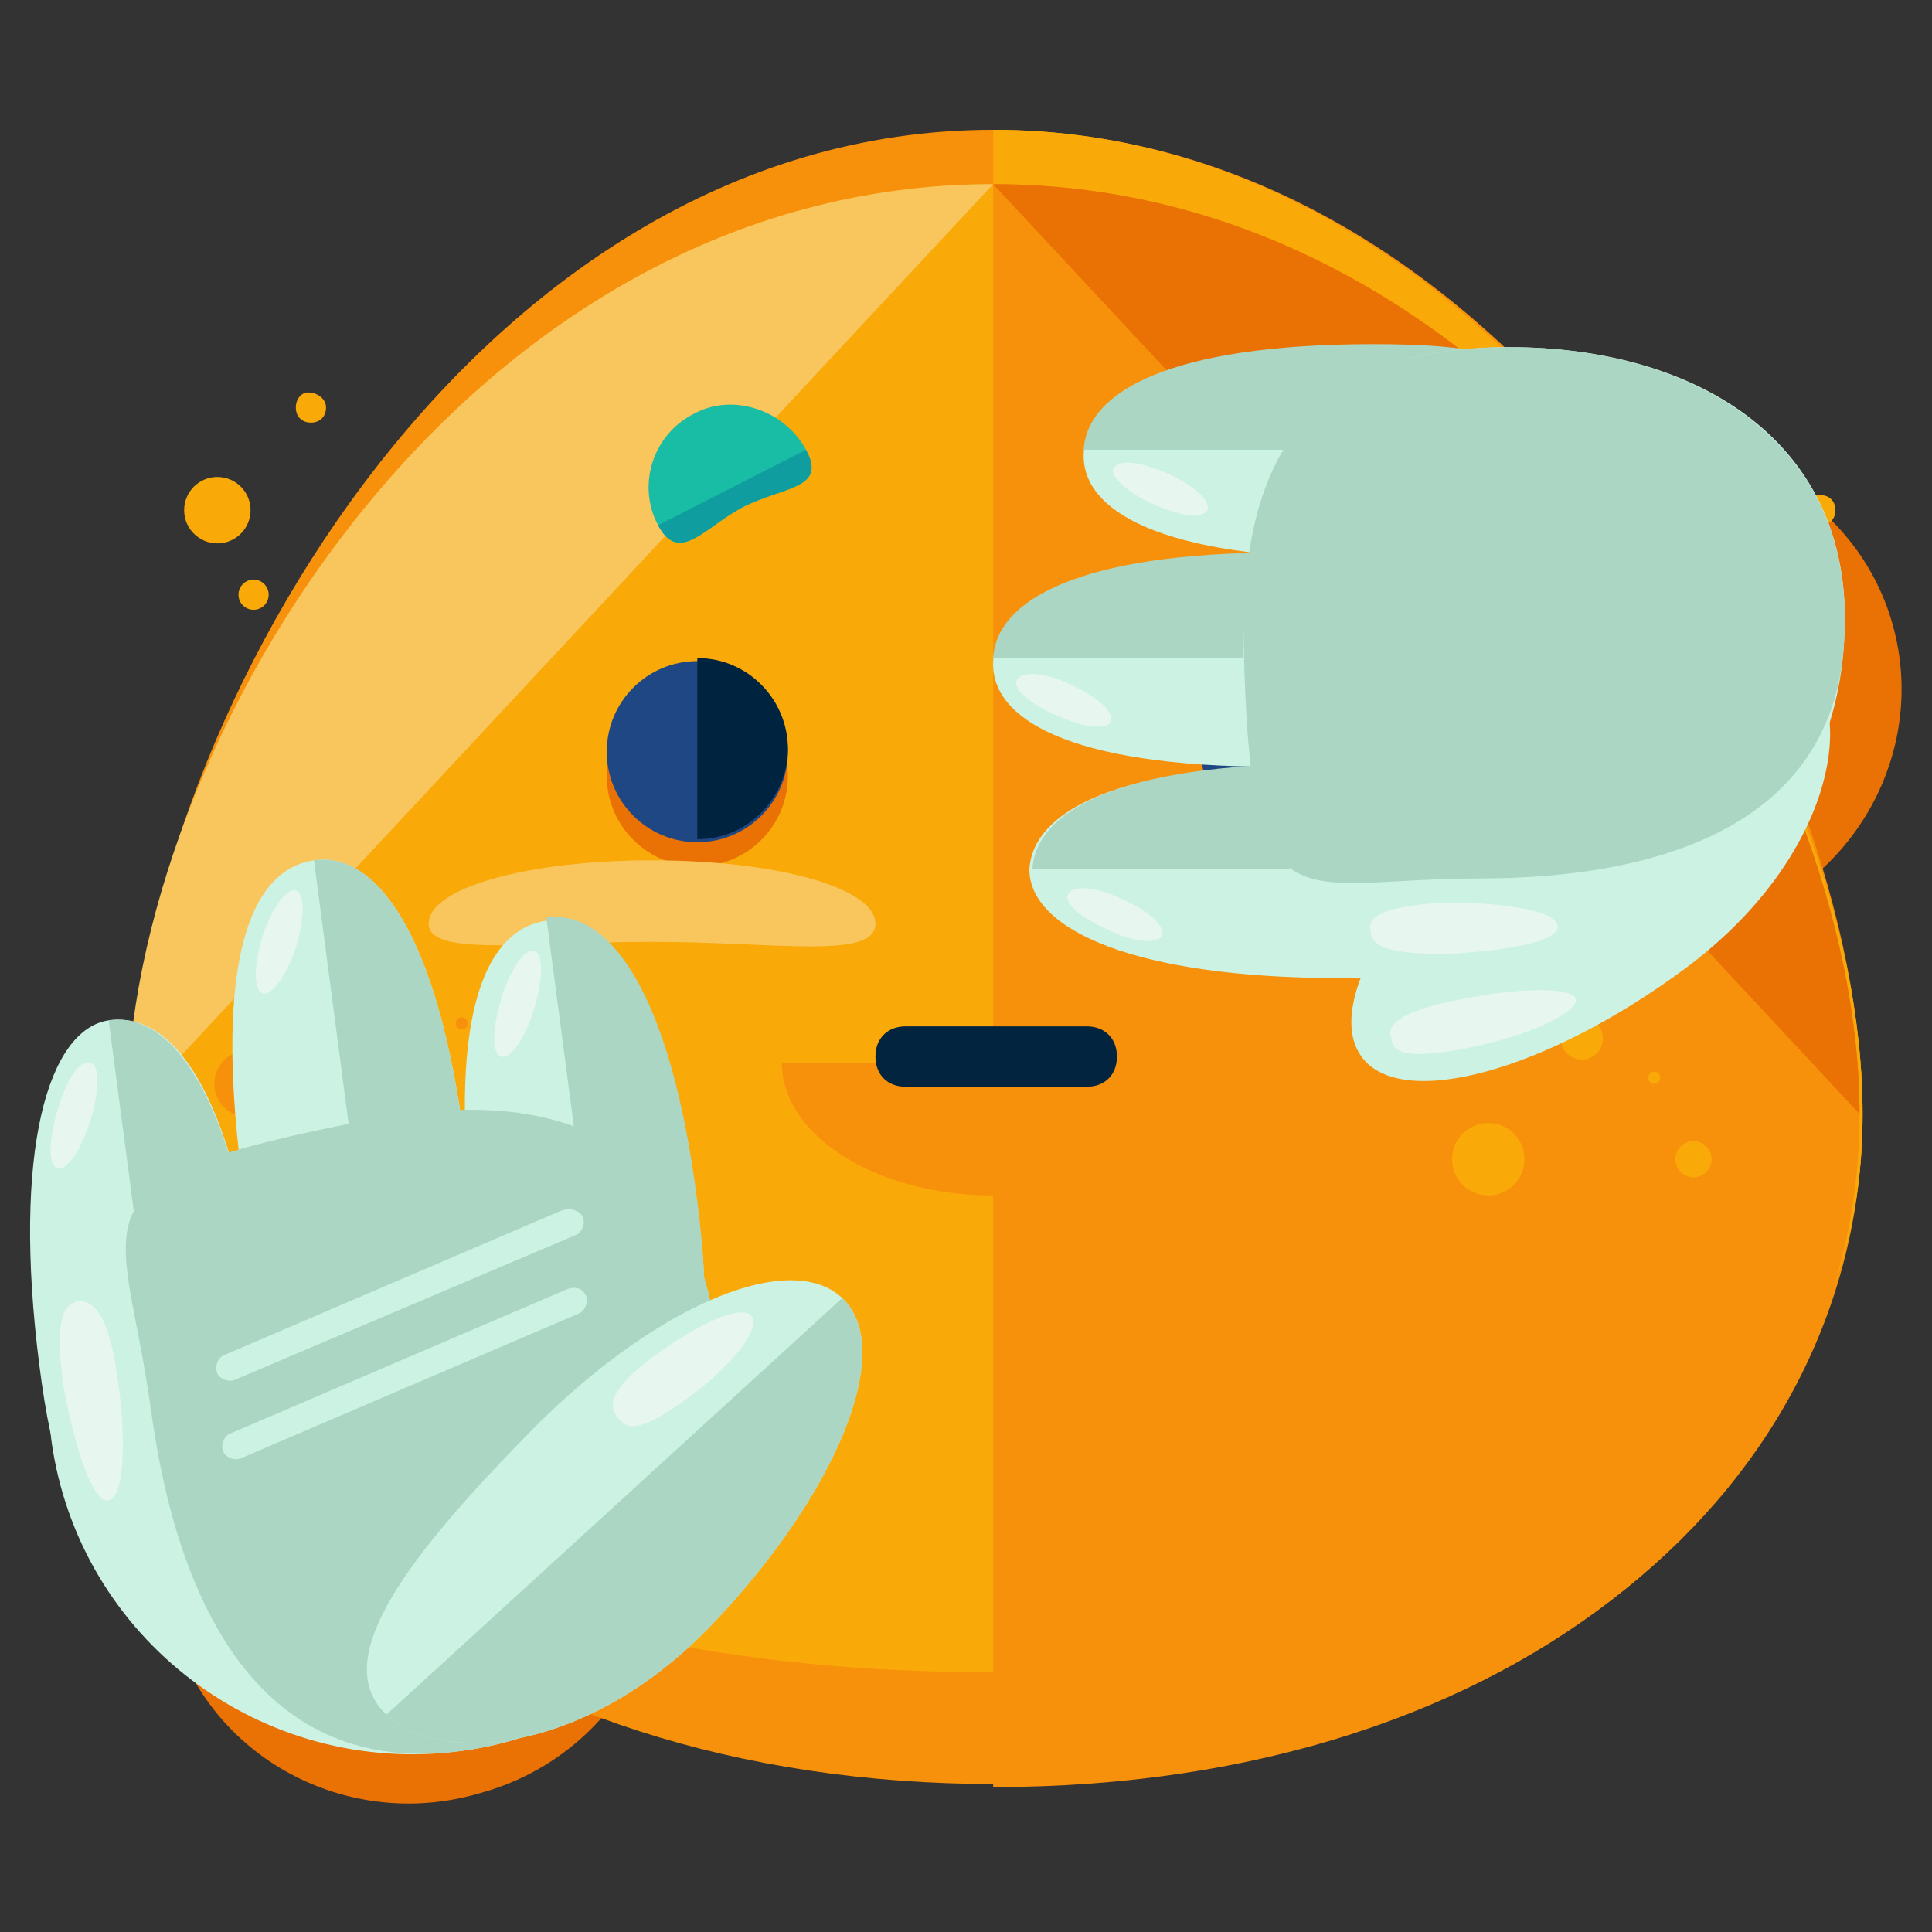 <?xml version="1.0" encoding="utf-8"?>
<!-- Generator: Adobe Illustrator 16.0.0, SVG Export Plug-In . SVG Version: 6.00 Build 0)  -->
<!DOCTYPE svg PUBLIC "-//W3C//DTD SVG 1.1//EN" "http://www.w3.org/Graphics/SVG/1.1/DTD/svg11.dtd">
<svg version="1.1" id="Layer_1" xmlns="http://www.w3.org/2000/svg" xmlns:xlink="http://www.w3.org/1999/xlink" x="0px" y="0px"
	 width="64px" height="64px" viewBox="0 0 64 64" enable-background="new 0 0 64 64" xml:space="preserve">
<rect x="0" y="0" width="64" height="64" fill="#333333" stroke="none"/>
<g>
	<g>
		<g>
			<g>
				<path fill="#EA7103" d="M21.7,49.4c1.2,4.3-1.4,8.8-5.8,10c-4.4,1.3-9-1.2-10.2-5.5c-1.2-4.3,1.4-8.8,5.8-10
					C15.9,42.7,20.5,45.1,21.7,49.4z"/>
			</g>
			<g>
				<path fill="#EA7103" d="M62.7,20.7c1.2,4.3-1.4,8.8-5.8,10c-4.4,1.3-9-1.2-10.2-5.5c-1.2-4.3,1.4-8.8,5.8-10
					C56.9,13.9,61.5,16.4,62.7,20.7z"/>
			</g>
			<g>
				<g>
					<g>
						<path fill="#F7910B" d="M61.7,36.9c0,12.3-11.3,22.2-28.7,22.2c-17.4,0-28.7-10-28.7-22.2S15.5,6.1,32.9,6.1
							C50.4,6.1,61.7,24.6,61.7,36.9z"/>
					</g>
					<g>
						<path fill="#F7910B" d="M61.7,36.9c0,12.3-11.3,18.5-28.7,18.5c-17.4,0-28.7-6.2-28.7-18.5S15.5,4.3,32.9,4.3
							C50.4,4.3,61.7,24.6,61.7,36.9z"/>
					</g>
					<g>
						<path fill="#F9A908" d="M32.9,4.3c17.4,0,28.7,20.4,28.7,32.7S50.4,55.4,32.9,55.4"/>
					</g>
					<g>
						<path fill="#F9A908" d="M61.7,36.9c0,12.3-11.3,18.5-28.7,18.5c-17.4,0-28.7-6.2-28.7-18.5S15.5,6.1,32.9,6.1
							C50.4,6.1,61.7,24.6,61.7,36.9z"/>
					</g>
					<g>
						<path fill="#F9C55D" d="M4.2,36.9c0-12.3,11.3-30.8,28.7-30.8"/>
					</g>
					<g>
						<path fill="#F7910B" d="M32.9,6.1c17.4,0,28.7,18.5,28.7,30.8S50.4,59.2,32.9,59.2"/>
					</g>
					<g>
						<path fill="#EA7103" d="M32.9,6.1c17.4,0,28.7,18.5,28.7,30.8"/>
					</g>
					<g>
						<g>
							<circle fill="#EA7103" cx="23.1" cy="25.7" r="3"/>
						</g>
						<g>
							<path fill="#EA7103" d="M45.8,25.7c0,1.7-1.4,3-3,3c-1.7,0-3-1.3-3-3c0-1.7,1.3-3,3-3C44.4,22.7,45.8,24.1,45.8,25.7z"/>
						</g>
						<g>
							<circle fill="#1E4784" cx="23.1" cy="24.9" r="3"/>
						</g>
						<g>
							<path fill="#00233F" d="M23.1,21.8c1.7,0,3,1.4,3,3s-1.3,3-3,3"/>
						</g>
						<g>
							<path fill="#1E4784" d="M45.8,24.9c0,1.7-1.4,3-3,3c-1.7,0-3-1.3-3-3s1.3-3,3-3C44.4,21.8,45.8,23.2,45.8,24.9z"/>
						</g>
						<g>
							<path fill="#00233F" d="M42.8,21.8c1.7,0,3,1.4,3,3s-1.4,3-3,3"/>
						</g>
					</g>
					<g>
						<g>
							<g>
								<g>
									<g>
										<g>
											<path fill="#19BCA4" d="M26.7,14.9c0.7,1.3-0.7,1.2-2.1,1.9c-1.3,0.7-2.1,1.9-2.8,0.6c-0.7-1.3-0.2-3,1.2-3.7
												C24.3,13,26,13.6,26.7,14.9z"/>
										</g>
									</g>
								</g>
							</g>
							<g>
								<g>
									<g>
										<g>
											<path fill="#19BCA4" d="M39.3,15.5c0.4,0.7,1.4-0.3,2.9-1.1c1.5-0.8,2.9-1.1,2.5-1.8c-0.4-0.7-1.9-0.7-3.4,0.1
												C39.8,13.6,38.9,14.8,39.3,15.5z"/>
										</g>
									</g>
								</g>
							</g>
						</g>
						<g>
							<g>
								<g>
									<g>
										<g>
											<path fill="#109DA0" d="M26.7,14.9c0.7,1.3-0.7,1.2-2.1,1.9c-1.3,0.7-2.1,1.9-2.8,0.6"/>
										</g>
									</g>
								</g>
							</g>
							<g>
								<g>
									<g>
										<g>
											<path fill="#109DA0" d="M39.3,15.5c0.4,0.7,1.4-0.3,2.9-1.1c1.5-0.8,2.9-1.1,2.5-1.8"/>
										</g>
									</g>
								</g>
							</g>
						</g>
					</g>
					<g>
						<g>
							<path fill="#F9C55D" d="M29,30.6c0,1.2-3.3,0.6-7.4,0.6c-4.1,0-7.4,0.5-7.4-0.6c0-1.2,3.3-2.1,7.4-2.1
								C25.7,28.5,29,29.4,29,30.6z"/>
						</g>
						<g>
							<path fill="#F9A908" d="M51.7,30.6c0,1.2-3.3,0.6-7.4,0.6c-4.1,0-7.4,0.5-7.4-0.6c0-1.2,3.3-2.1,7.4-2.1
								C48.4,28.5,51.7,29.4,51.7,30.6z"/>
						</g>
					</g>
					<g>
						<circle fill="#F7910B" cx="12.4" cy="34" r="0.6"/>
					</g>
					<g>
						<circle fill="#F7910B" cx="8.2" cy="35.9" r="1.1"/>
					</g>
					<g>
						<circle fill="#F7910B" cx="11" cy="32.1" r="0.2"/>
					</g>
					<g>
						<circle fill="#F7910B" cx="15.3" cy="33.9" r="0.2"/>
					</g>
					<g>
						<circle fill="#F9A908" cx="52.4" cy="34.4" r="0.7"/>
					</g>
					<g>
						<circle fill="#F9A908" cx="54.8" cy="35.7" r="0.2"/>
					</g>
					<g>
						<circle fill="#F9A908" cx="49.8" cy="27.4" r="0.3"/>
					</g>
					<g>
						<circle fill="#F9A908" cx="49.3" cy="38.4" r="1.2"/>
					</g>
					<g>
						<circle fill="#F9A908" cx="56.1" cy="38.4" r="0.6"/>
					</g>
					<g>
						<circle fill="#F7910B" cx="11.5" cy="37.9" r="0.5"/>
					</g>
					<g>
						<circle fill="#F7910B" cx="12.2" cy="29.9" r="0.4"/>
					</g>
					<g>
						<circle fill="#F9A908" cx="7.2" cy="16.9" r="1.1"/>
					</g>
					<g>
						<path fill="#F9A908" d="M10.8,13.5c0,0.3-0.2,0.5-0.5,0.5c-0.3,0-0.5-0.2-0.5-0.5S10,13,10.2,13C10.5,13,10.8,13.2,10.8,13.5z
							"/>
					</g>
					<g>
						<circle fill="#F9A908" cx="58.7" cy="19.1" r="0.2"/>
					</g>
					<g>
						<circle fill="#F9A908" cx="57.9" cy="16.3" r="0.8"/>
					</g>
					<g>
						<path fill="#F9A908" d="M60.8,16.9c0,0.3-0.2,0.5-0.5,0.5c-0.3,0-0.5-0.2-0.5-0.5s0.2-0.5,0.5-0.5
							C60.6,16.4,60.8,16.6,60.8,16.9z"/>
					</g>
					<g>
						<circle fill="#F9A908" cx="8.4" cy="19.7" r="0.5"/>
					</g>
				</g>
			</g>
		</g>
		<g>
			<g>
				<path fill="#F7910B" d="M39.9,35.2c0,2.5-3.1,4.4-7,4.4c-3.9,0-7-2-7-4.4"/>
			</g>
			<g>
				<path fill="#02243E" d="M36,36h-6c-0.6,0-1-0.4-1-1s0.4-1,1-1h6c0.6,0,1,0.4,1,1S36.6,36,36,36z"/>
			</g>
		</g>
	</g>
	<g>
		<g>
			<g>
				<path fill="#CCF2E3" d="M45.1,35c1.3,1.8,6.1,0.5,10.7-2.9c4.6-3.4,5.6-7.9,4.3-9.7c-1.3-1.8-4.6-0.2-9.1,3.2
					C46.4,29,43.8,33.2,45.1,35z"/>
			</g>
			<g>
				<path fill="#CCF2E3" d="M42.5,18.4c6.8,0,5,1.6,4.9,3.5c-0.1,1.9,1.6,3.5-5.2,3.5c-6.8,0-9.4-1.6-9.3-3.5
					C33,19.9,35.7,18.4,42.5,18.4z"/>
			</g>
			<g>
				<path fill="#AAD6C3" d="M32.9,21.8c0.1-1.9,2.8-3.5,9.6-3.5c6.8,0,5,1.6,4.9,3.5"/>
			</g>
			<g>
				<path fill="#CCF2E3" d="M43.7,25.4c6.8,0,5,1.6,4.9,3.5c-0.1,1.9,2.5,3.6-4.2,3.5c-6.8,0-10.3-1.6-10.3-3.6
					C34.2,26.9,37,25.3,43.7,25.4z"/>
			</g>
			<g>
				<path fill="#AAD6C3" d="M34.2,28.8c0.1-1.9,2.8-3.5,9.6-3.5c6.8,0,5,1.6,4.9,3.5"/>
			</g>
			<g>
				<path fill="#CCF2E3" d="M45.5,11.5c6.8,0,5,1.6,4.9,3.5c-0.1,1.9,1.6,3.5-5.2,3.5c-6.8,0-9.4-1.6-9.3-3.5
					C36,13,38.8,11.5,45.5,11.5z"/>
			</g>
			<g>
				<path fill="#AAD6C3" d="M35.9,14.9c0.1-1.9,2.8-3.5,9.6-3.5c6.8,0,5,1.6,4.9,3.5"/>
			</g>
			<g>
				<path fill="#CCF2E3" d="M50,11.5c6.3,0,11.4,3.2,11.1,9.5c-0.2,6.2-5.5,11.3-11.8,11.3c-6.2,0-8.3-5.1-8.1-11.3
					C41.5,14.7,43.7,11.5,50,11.5z"/>
			</g>
			<g>
				<path fill="#AAD6C3" d="M50,11.5c6.2,0,11.4,3.2,11.1,9.5c-0.2,6.2-5.9,8.1-12.1,8.1c-6.2,0-7.6,1.9-7.8-7.8
					C41.1,15,43.5,11.5,50,11.5z"/>
			</g>
		</g>
		<g>
			<path fill="#E7F7EF" d="M35,23.7c0.9,0.4,1.6,0.5,1.8,0.2c0.1-0.3-0.4-0.8-1.3-1.2c-0.8-0.4-1.6-0.5-1.8-0.2
				C33.5,22.8,34.1,23.3,35,23.7z"/>
		</g>
		<g>
			<path fill="#E7F7EF" d="M36.7,30.8c0.8,0.4,1.6,0.5,1.8,0.2c0.1-0.3-0.4-0.8-1.3-1.2c-0.8-0.4-1.6-0.5-1.8-0.2
				C35.2,29.9,35.8,30.4,36.7,30.8z"/>
		</g>
		<g>
			<path fill="#E7F7EF" d="M38.2,16.7c0.9,0.4,1.6,0.5,1.8,0.2c0.1-0.3-0.4-0.8-1.3-1.2c-0.9-0.4-1.6-0.5-1.8-0.2
				C36.7,15.7,37.3,16.3,38.2,16.7z"/>
		</g>
		<g>
			<path fill="#E7F7EF" d="M47.9,29.9c2.1,0,3.7,0.3,3.7,0.8c0,0.5-1.7,0.8-3.7,0.9c-2.1,0-2.5-0.3-2.5-0.8
				C45.3,30.4,45.8,30,47.9,29.9z"/>
		</g>
		<g>
			<path fill="#E7F7EF" d="M48.4,33.1c2-0.4,3.7-0.4,3.8,0c0.1,0.4-1.5,1.2-3.5,1.6c-2,0.4-2.6,0.2-2.6-0.3
				C45.9,34,46.3,33.5,48.4,33.1z"/>
		</g>
	</g>
	<g>
		<g>
			<g>
				<path fill="#CCF2E3" d="M15.4,37.9c0.9,7.1-1,5.5-3,5.8C10.4,44,9,46,8,38.9c-0.9-7.1,0.3-10.1,2.4-10.4
					C12.4,28.2,14.5,30.8,15.4,37.9z"/>
			</g>
			<g>
				<path fill="#AAD6C3" d="M10.4,28.5c2-0.3,4.1,2.3,5,9.4c0.9,7.1-1,5.5-3,5.8"/>
			</g>
			<g>
				<path fill="#CCF2E3" d="M8.6,43.2c0.9,7.1-1,5.5-3,5.8c-2,0.3-3.4,3.3-4.3-3.8c-0.9-7.1,0.3-11.1,2.3-11.4
					C5.7,33.5,7.7,36.1,8.6,43.2z"/>
			</g>
			<g>
				<path fill="#AAD6C3" d="M3.6,33.8c2-0.3,4.1,2.3,5,9.4s-1,5.5-3,5.8"/>
			</g>
			<g>
				<path fill="#CCF2E3" d="M23.1,39.9c0.9,7.1-0.9,5.5-3,5.8c-2,0.3-3.5,2.3-4.4-4.8c-0.9-7.1,0.3-10.1,2.4-10.4
					C20.2,30.2,22.2,32.8,23.1,39.9z"/>
			</g>
			<g>
				<path fill="#AAD6C3" d="M18.1,30.4c2-0.3,4.1,2.3,5,9.4c0.9,7.1-0.9,5.5-3,5.8"/>
			</g>
			<g>
				<path fill="#CCF2E3" d="M23.8,44.6c0.9,6.6-1.8,12.5-8.5,13.4C8.7,58.9,2.6,54.3,1.7,47.7C0.9,41.1,5.9,38,12.6,37.1
					C19.2,36.3,22.9,38,23.8,44.6z"/>
			</g>
			<g>
				<path fill="#AAD6C3" d="M23.8,44.6c0.9,6.6-1.8,12.5-8.5,13.4C8.7,58.9,5.9,53.3,5,46.7c-0.9-6.6-3.1-7.6,7.2-9.6
					C18.8,35.9,22.9,37.8,23.8,44.6z"/>
			</g>
			<g>
				<path fill="#CCF2E3" d="M27.9,43c1.8,1.7-0.2,6.5-4.3,10.8c-4.1,4.3-9,4.7-10.8,3c-1.8-1.7,0.3-4.8,4.5-9.1
					C21.4,43.4,26.1,41.3,27.9,43z"/>
			</g>
			<g>
				<path fill="#AAD6C3" d="M27.9,43c1.8,1.7-0.2,6.5-4.3,10.8c-4.1,4.3-9,4.7-10.8,3"/>
			</g>
		</g>
		<g>
			<path fill="#CCF2E3" d="M19.3,40.3c0.1,0.2,0,0.5-0.2,0.6L7.8,45.7c-0.2,0.1-0.5,0-0.6-0.2l0,0c-0.1-0.2,0-0.5,0.2-0.6l11.2-4.8
				C18.9,40,19.2,40.1,19.3,40.3L19.3,40.3z"/>
		</g>
		<g>
			<path fill="#CCF2E3" d="M19.4,42.9c0.1,0.2,0,0.5-0.2,0.6L8,48.3c-0.2,0.1-0.5,0-0.6-0.2l0,0c-0.1-0.2,0-0.5,0.2-0.6l11.2-4.8
				C19.1,42.6,19.3,42.7,19.4,42.9L19.4,42.9z"/>
		</g>
		<g>
			<path fill="#E7F7EF" d="M8.7,31c-0.3,1-0.3,1.8,0,1.9C9,33,9.5,32.3,9.8,31.4c0.3-1,0.3-1.8,0-1.9C9.5,29.4,9,30.1,8.7,31z"/>
		</g>
		<g>
			<path fill="#E7F7EF" d="M1.9,36.8c-0.3,1-0.3,1.8,0,1.9c0.3,0.1,0.8-0.6,1.1-1.6c0.3-1,0.3-1.8,0-1.9C2.6,35.1,2.2,35.8,1.9,36.8
				z"/>
		</g>
		<g>
			<path fill="#E7F7EF" d="M16.6,33.1c-0.3,1-0.3,1.8,0,1.9c0.3,0.1,0.8-0.6,1.1-1.6c0.3-1,0.3-1.8,0-1.9
				C17.4,31.4,16.9,32.1,16.6,33.1z"/>
		</g>
		<g>
			<path fill="#E7F7EF" d="M3.9,45.7c0.3,2.1,0.2,3.9-0.3,4c-0.5,0.1-1.1-1.6-1.5-3.8c-0.3-2.2,0-2.7,0.5-2.8
				C3.1,43.1,3.6,43.5,3.9,45.7z"/>
		</g>
		<g>
			<path fill="#E7F7EF" d="M21.7,44.9c1.5-1.1,2.9-1.7,3.2-1.3c0.3,0.4-0.6,1.6-2.1,2.7c-1.5,1.1-2,1.1-2.3,0.7
				C20.1,46.6,20.2,46,21.7,44.9z"/>
		</g>
	</g>
</g>
</svg>
